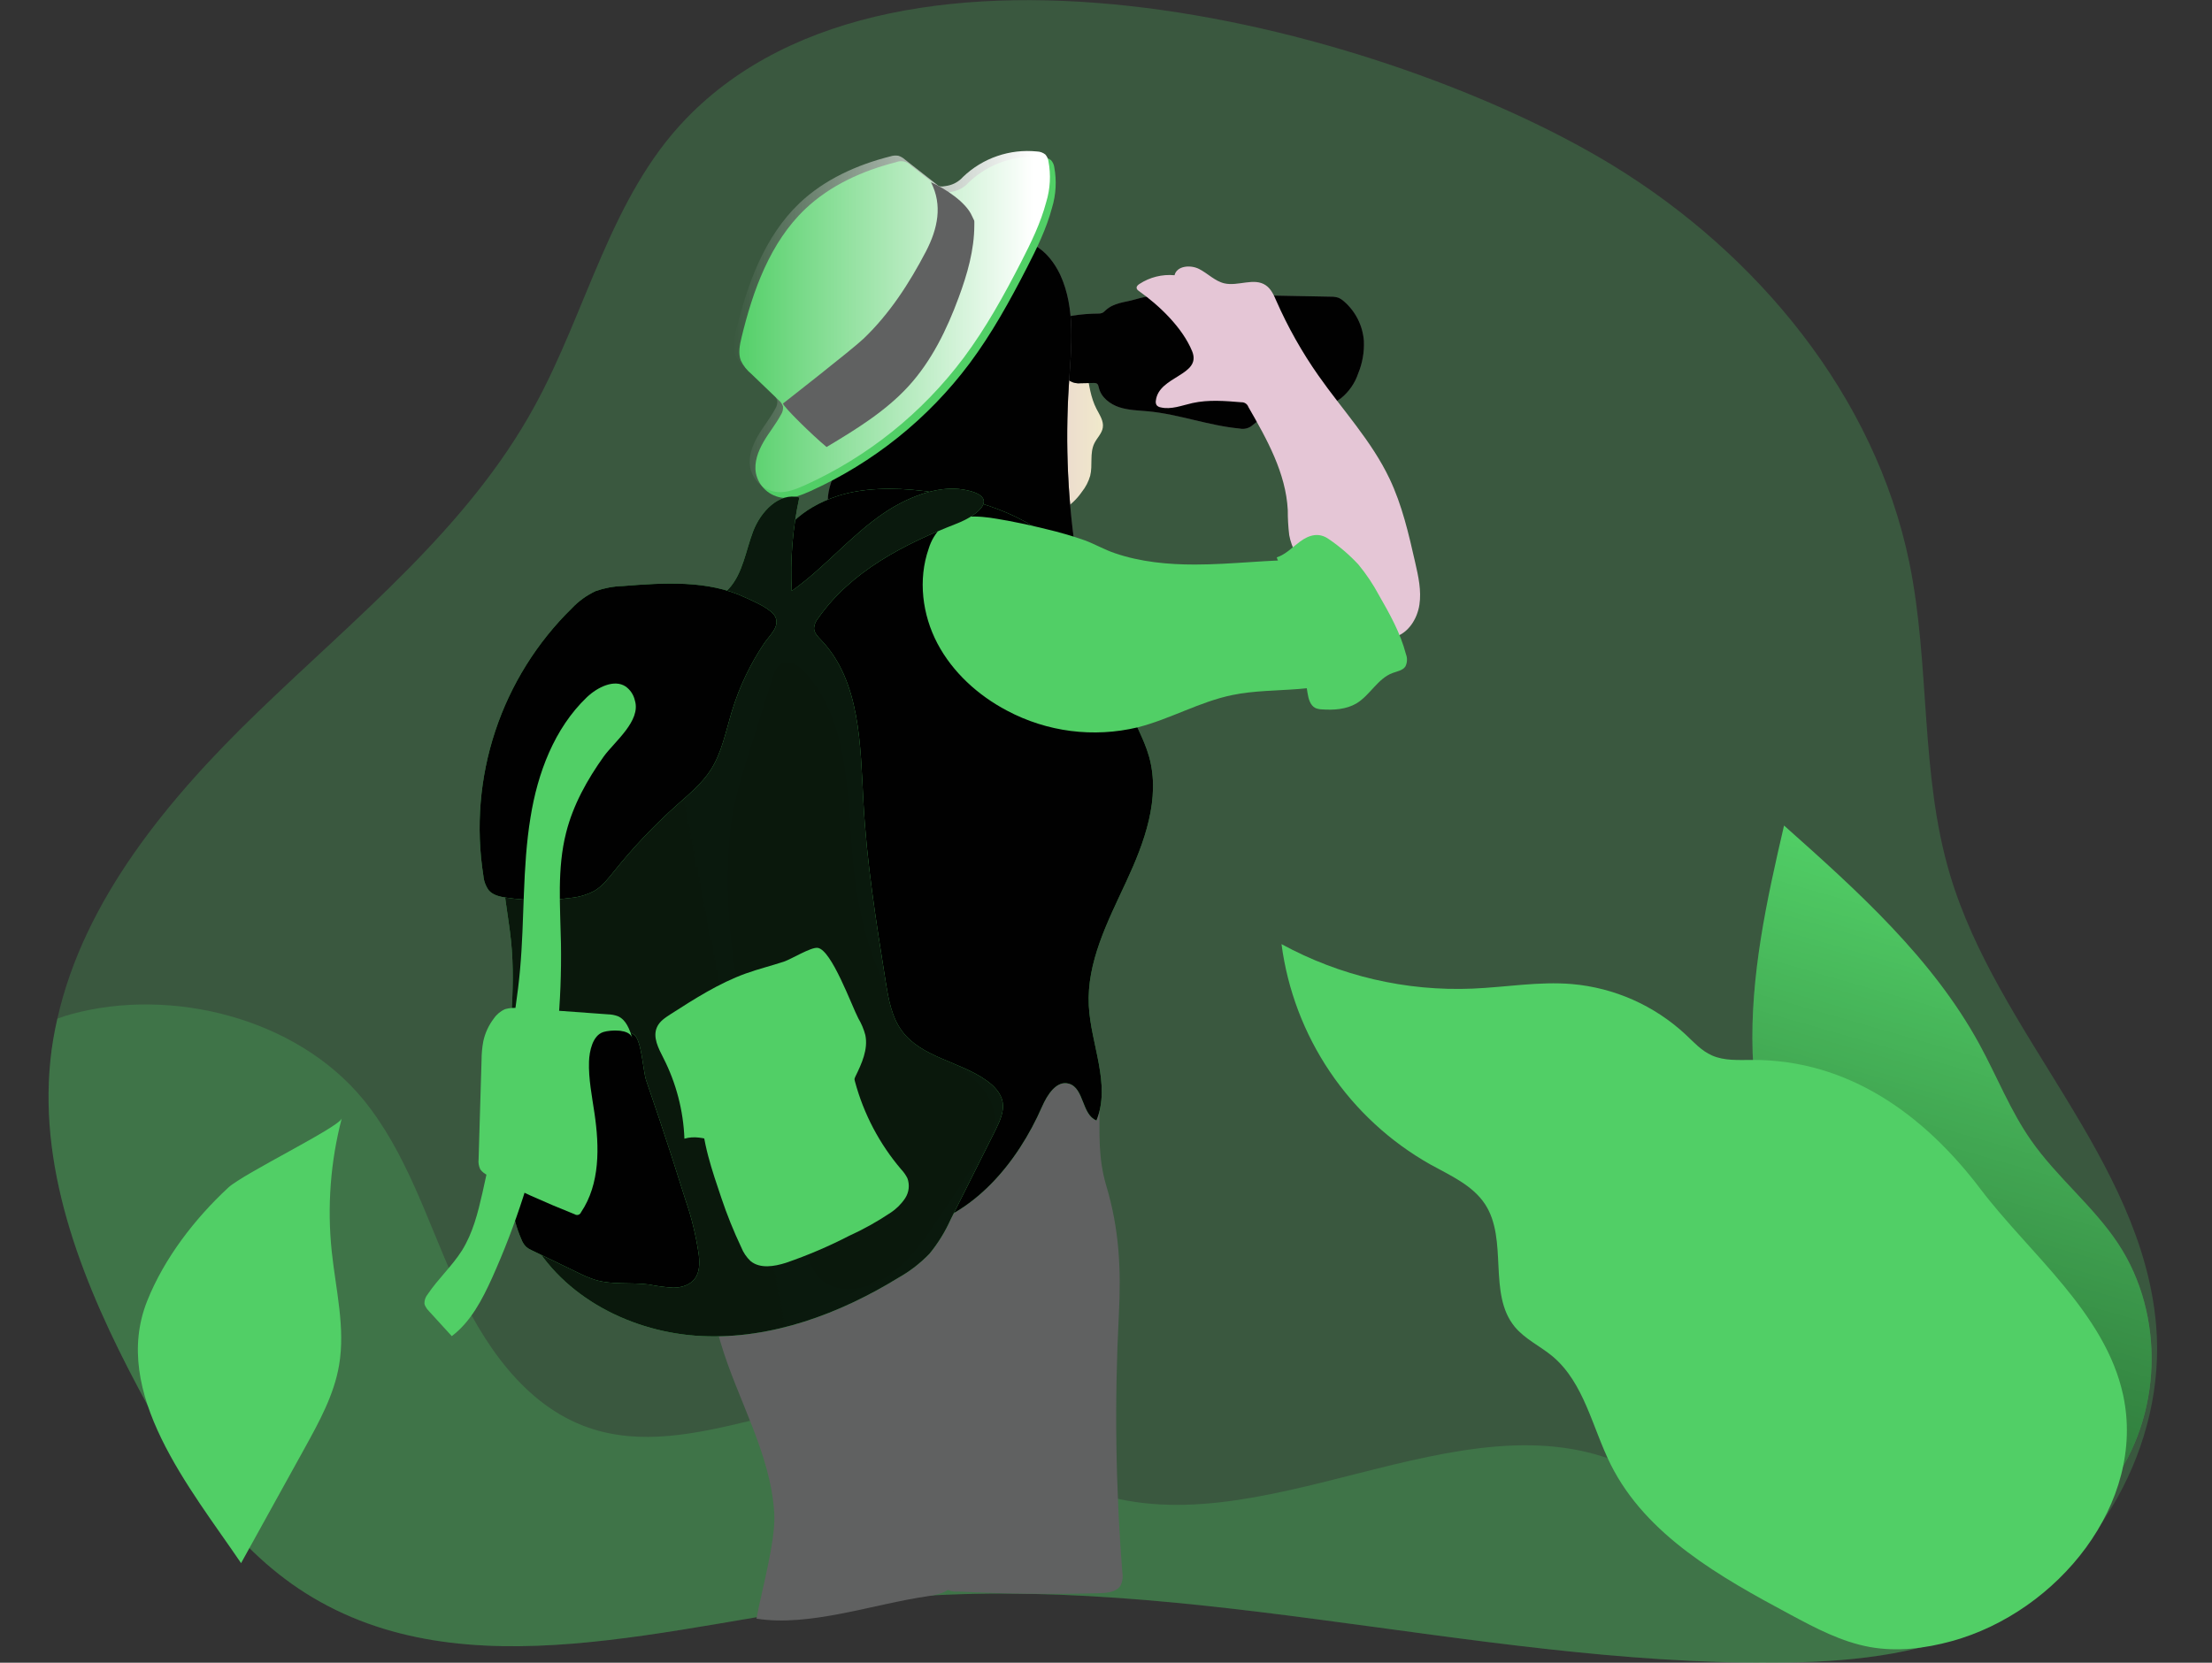 <svg width="266" height="200" viewBox="0 0 266 200" fill="none" xmlns="http://www.w3.org/2000/svg">
<rect x="0" y="0" width="266" height="200" fill="#333333" stroke="none"/>
<path opacity="0.24" d="M239.299 195.12C238.902 195.318 238.506 195.517 238.109 195.698C230.464 199.185 221.878 199.945 213.469 199.991C176.673 200.257 140.093 188.277 103.529 192.638C80.889 195.335 56 203.795 36.727 191.616C27.694 185.896 21.698 176.495 16.677 167.043C10.196 154.851 4.665 141.351 6.053 127.602C6.226 125.897 6.508 124.205 6.897 122.536C10.104 108.23 20.276 96 30.976 85.674C42.916 74.124 56.291 63.465 64.253 48.91C70.582 37.406 73.387 23.708 82.505 14.273C108.149 -12.323 167.041 3.453 193.964 19.908C211.385 30.567 225.489 47.652 229.603 67.661C232.135 80.039 230.869 93.075 234.489 105.19C240.189 124.372 257.543 139.426 259.277 159.351C260.53 173.785 252.205 188.577 239.299 195.12Z" fill="#51CF66"/>
<path opacity="0.24" d="M239.299 195.12C238.902 195.318 238.506 195.516 238.109 195.698C230.464 199.185 221.878 199.945 213.469 199.991C176.673 200.257 140.093 188.277 103.529 192.637C80.889 195.335 56 203.795 36.727 191.616C27.694 185.896 21.698 176.495 16.677 167.043C10.196 154.851 4.665 141.351 6.053 127.602C6.226 125.897 6.508 124.205 6.897 122.536C7.423 122.327 7.961 122.149 8.509 122.004C20.614 118.669 35.642 122.468 43.667 132.233C48.853 138.565 51.3 146.623 54.667 154.095C58.034 161.567 63.042 169.048 70.767 171.724C83.425 176.102 97.26 165.941 110.272 168.98C117.672 170.732 123.469 176.469 130.587 179.146C151.312 186.959 175.572 167.114 195.719 176.351C198.031 177.411 200.195 178.846 202.626 179.555C205.68 180.467 208.916 180.201 212.102 180.138C217.183 180.022 222.263 180.414 227.266 181.307C229.873 181.788 232.582 182.464 234.464 184.317C235.818 185.638 236.594 187.441 237.274 189.205C238.033 191.135 238.712 193.119 239.299 195.12Z" fill="#51CF66"/>
<path d="M210.761 126.648C210.449 117.42 212.449 108.289 214.537 99.297C223.368 107.161 232.376 115.25 238.034 125.613C240.143 129.476 241.755 133.634 244.278 137.222C247.379 141.647 251.733 145.083 254.712 149.587C260.404 158.19 260.024 170.374 253.805 178.605C253.242 179.467 252.46 180.163 251.539 180.623C250.358 181.117 249.008 180.881 247.767 180.573C236.861 177.862 227.595 169.685 223.14 159.419C218.322 148.321 211.191 139.418 210.761 126.648Z" fill="#51CF66"/>
<path d="M210.761 126.648C210.449 117.42 212.449 108.289 214.537 99.297C223.368 107.161 232.376 115.25 238.034 125.613C240.143 129.476 241.755 133.634 244.278 137.222C247.379 141.647 251.733 145.083 254.712 149.587C260.404 158.19 260.024 170.374 253.805 178.605C253.242 179.467 252.46 180.163 251.539 180.623C250.358 181.117 249.008 180.881 247.767 180.573C236.861 177.862 227.595 169.685 223.14 159.419C218.322 148.321 211.191 139.418 210.761 126.648Z" fill="url(#paint0_linear_966_1025)"/>
<path d="M86.658 161.496C88.708 168.415 92.7 174.869 93.109 182.071C93.295 185.36 91.548 191.46 90.97 194.698C97.362 195.715 105.07 192.933 111.475 192.013C112.441 191.874 113.454 191.692 114.213 191.08C114.973 190.468 115.353 189.56 115.707 188.669C120.833 175.719 123.01 161.788 122.078 147.89C121.93 145.75 121.702 143.58 120.918 141.583C120.768 141.087 120.474 140.646 120.074 140.317C119.557 140.039 118.97 139.922 118.386 139.979L102.425 140.068C97.573 140.093 89.915 139.966 86.291 143.922C82.97 147.506 85.405 157.27 86.658 161.496Z" fill="#606161"/>
<path d="M86.658 161.496C88.708 168.415 92.7 174.869 93.109 182.071C93.295 185.36 91.548 191.46 90.97 194.698C97.362 195.715 105.07 192.933 111.475 192.013C112.441 191.874 113.454 191.692 114.213 191.08C114.973 190.468 115.353 189.56 115.707 188.669C120.833 175.719 123.01 161.788 122.078 147.89C121.93 145.75 121.702 143.58 120.918 141.583C120.768 141.087 120.474 140.646 120.074 140.317C119.557 140.039 118.97 139.922 118.386 139.979L102.425 140.068C97.573 140.093 89.915 139.966 86.291 143.922C82.97 147.506 85.405 157.27 86.658 161.496Z" fill="url(#paint1_linear_966_1025)"/>
<path d="M134.542 158.233C134.011 168.519 134.152 178.828 134.964 189.096C135.056 189.614 134.997 190.147 134.795 190.633C134.348 191.477 133.225 191.604 132.263 191.633C126.582 191.791 120.898 191.725 115.214 191.435C114.642 191.497 114.068 191.346 113.601 191.012C113.134 190.677 112.807 190.181 112.682 189.619C111.226 186.339 109.986 182.916 107.876 180.011C105.286 176.436 101.548 173.873 98.674 170.517C94.514 165.642 92.396 159.318 91.371 152.994C91.101 151.335 90.949 149.452 92.012 148.148C92.953 146.987 94.544 146.653 95.995 146.273C101.058 144.94 105.607 142.196 110.079 139.481C113.665 137.303 117.289 135.116 120.488 132.381C123.095 130.152 125.703 126.095 129.69 127.602C132.158 128.535 132.242 130.629 132.221 132.98C132.221 136.357 132.052 139.279 133.014 142.559C134.618 147.89 134.824 152.699 134.542 158.233Z" fill="#606161"/>
<path d="M134.542 158.233C134.011 168.519 134.152 178.828 134.964 189.096C135.056 189.614 134.997 190.147 134.795 190.633C134.348 191.477 133.225 191.604 132.263 191.633C126.582 191.791 120.898 191.725 115.214 191.435C114.642 191.497 114.068 191.346 113.601 191.012C113.134 190.677 112.807 190.181 112.682 189.619C111.226 186.339 109.986 182.916 107.876 180.011C105.286 176.436 101.548 173.873 98.674 170.517C94.514 165.642 92.396 159.318 91.371 152.994C91.101 151.335 90.949 149.452 92.012 148.148C92.953 146.987 94.544 146.653 95.995 146.273C101.058 144.94 105.607 142.196 110.079 139.481C113.665 137.303 117.289 135.116 120.488 132.381C123.095 130.152 125.703 126.095 129.69 127.602C132.158 128.535 132.242 130.629 132.221 132.98C132.221 136.357 132.052 139.279 133.014 142.559C134.618 147.89 134.824 152.699 134.542 158.233Z" fill="url(#paint2_linear_966_1025)"/>
<path d="M125.677 38.174C126.683 38.172 127.664 38.487 128.482 39.074C128.918 39.437 129.278 39.883 129.541 40.386C131.01 43.059 130.465 46.47 131.858 49.184C132.229 49.902 132.744 50.636 132.617 51.434C132.507 52.147 131.917 52.675 131.6 53.321C131.018 54.511 131.419 55.947 131.098 57.23C130.896 57.934 130.556 58.592 130.098 59.163C129.477 60.068 128.663 60.824 127.714 61.376C127.239 61.648 126.712 61.821 126.168 61.884C125.623 61.947 125.071 61.899 124.546 61.743C123.398 61.354 122.571 60.371 121.829 59.413C121.071 58.51 120.445 57.505 119.968 56.428C119.234 54.587 119.318 52.536 119.419 50.556C119.622 46.474 119.858 37.9 125.677 38.174Z" fill="url(#paint3_linear_966_1025)"/>
<path d="M132.904 37.368C132.805 37.473 132.691 37.563 132.566 37.634C132.395 37.702 132.21 37.73 132.026 37.719C131.017 37.724 130.01 37.806 129.014 37.964C128.844 37.975 128.68 38.033 128.541 38.133C128.406 38.287 128.326 38.481 128.313 38.685C128.016 40.52 127.931 42.383 128.06 44.237C128.103 44.828 128.204 45.503 128.689 45.841C129.081 46.057 129.531 46.146 129.976 46.094L131.524 46.065C131.654 46.051 131.784 46.076 131.9 46.136C132.06 46.238 132.094 46.453 132.14 46.639C132.406 47.787 133.465 48.61 134.583 48.982C135.701 49.353 136.904 49.366 138.077 49.475C141.781 49.83 145.33 51.194 149.047 51.544C149.338 51.609 149.641 51.601 149.929 51.52C150.217 51.44 150.48 51.29 150.696 51.084L152.962 49.298C153.164 49.114 153.401 48.97 153.658 48.876C153.873 48.824 154.096 48.806 154.316 48.825C156.696 48.922 159.325 49.324 161.244 47.918C162.214 47.133 162.939 46.087 163.333 44.904C163.842 43.666 164.074 42.332 164.012 40.995C163.871 39.164 163.015 37.462 161.628 36.258C161.423 36.067 161.186 35.914 160.928 35.806C160.623 35.713 160.305 35.672 159.987 35.684L152.131 35.532C148.308 35.46 144.486 35.389 140.663 35.448C139.272 35.432 137.887 35.618 136.549 36.001C135.237 36.398 133.967 36.364 132.904 37.368Z" fill="#606161"/>
<path d="M132.904 37.368C132.805 37.473 132.691 37.563 132.566 37.634C132.395 37.702 132.21 37.73 132.026 37.719C131.017 37.724 130.01 37.806 129.014 37.964C128.844 37.975 128.68 38.033 128.541 38.133C128.406 38.287 128.326 38.481 128.313 38.685C128.016 40.52 127.931 42.383 128.06 44.237C128.103 44.828 128.204 45.503 128.689 45.841C129.081 46.057 129.531 46.146 129.976 46.094L131.524 46.065C131.654 46.051 131.784 46.076 131.9 46.136C132.06 46.238 132.094 46.453 132.14 46.639C132.406 47.787 133.465 48.61 134.583 48.982C135.701 49.353 136.904 49.366 138.077 49.475C141.781 49.83 145.33 51.194 149.047 51.544C149.338 51.609 149.641 51.601 149.929 51.52C150.217 51.44 150.48 51.29 150.696 51.084L152.962 49.298C153.164 49.114 153.401 48.97 153.658 48.876C153.873 48.824 154.096 48.806 154.316 48.825C156.696 48.922 159.325 49.324 161.244 47.918C162.214 47.133 162.939 46.087 163.333 44.904C163.842 43.666 164.074 42.332 164.012 40.995C163.871 39.164 163.015 37.462 161.628 36.258C161.423 36.067 161.186 35.914 160.928 35.806C160.623 35.713 160.305 35.672 159.987 35.684L152.131 35.532C148.308 35.46 144.486 35.389 140.663 35.448C139.272 35.432 137.887 35.618 136.549 36.001C135.237 36.398 133.967 36.364 132.904 37.368Z" fill="url(#paint4_linear_966_1025)"/>
<path d="M127.491 33.038C129.382 37.137 128.816 41.903 128.529 46.39C128.077 53.458 128.412 60.554 129.529 67.548C127.23 65.572 124.327 64.407 121.365 63.749C118.403 63.09 115.365 62.947 112.336 62.795C111.691 62.727 111.039 62.76 110.404 62.892C108.741 63.314 107.725 65.002 107.168 66.636C106.611 68.27 106.324 70.013 105.315 71.427L106.159 63.757C106.289 63.125 106.23 62.469 105.99 61.87C105.718 61.418 105.311 61.062 104.826 60.853C104.005 60.459 103.096 60.285 102.187 60.349C101.279 60.412 100.403 60.711 99.645 61.216C99.058 58.425 101.168 55.85 101.847 53.081C102.332 51.11 102.079 49.037 101.944 47.011C101.717 43.901 101.809 40.776 102.218 37.685C102.472 35.832 102.864 33.966 103.788 32.345C105.294 29.703 108.054 27.997 110.91 26.954C114.015 25.823 117.817 25.468 120.344 27.596C120.964 28.12 121.559 28.909 122.386 29.095C123.108 29.255 123.652 29.095 124.369 29.487C125.778 30.239 126.812 31.615 127.491 33.038Z" fill="#606161"/>
<path d="M127.491 33.038C129.382 37.137 128.816 41.903 128.529 46.39C128.077 53.458 128.412 60.554 129.529 67.548C127.23 65.572 124.327 64.407 121.365 63.749C118.403 63.09 115.365 62.947 112.336 62.795C111.691 62.727 111.039 62.76 110.404 62.892C108.741 63.314 107.725 65.002 107.168 66.636C106.611 68.27 106.324 70.013 105.315 71.427L106.159 63.757C106.289 63.125 106.23 62.469 105.99 61.87C105.718 61.418 105.311 61.062 104.826 60.853C104.005 60.459 103.096 60.285 102.187 60.349C101.279 60.412 100.403 60.711 99.645 61.216C99.058 58.425 101.168 55.85 101.847 53.081C102.332 51.11 102.079 49.037 101.944 47.011C101.717 43.901 101.809 40.776 102.218 37.685C102.472 35.832 102.864 33.966 103.788 32.345C105.294 29.703 108.054 27.997 110.91 26.954C114.015 25.823 117.817 25.468 120.344 27.596C120.964 28.12 121.559 28.909 122.386 29.095C123.108 29.255 123.652 29.095 124.369 29.487C125.778 30.239 126.812 31.615 127.491 33.038Z" fill="url(#paint5_linear_966_1025)"/>
<path d="M113.512 23.02L109.512 19.883C109.291 19.651 109.006 19.49 108.693 19.423C108.379 19.356 108.053 19.386 107.757 19.508C103.74 20.525 99.837 22.285 96.833 25.139C92.614 29.154 90.542 34.929 89.171 40.598C88.952 41.514 88.749 42.502 89.091 43.376C89.393 43.997 89.824 44.545 90.357 44.984L93.627 48.125C93.874 48.322 94.059 48.588 94.158 48.889C94.194 49.237 94.108 49.586 93.913 49.877C93.297 51.029 92.45 52.042 91.804 53.17C91.158 54.297 90.665 55.618 90.897 56.906C91.055 57.688 91.458 58.399 92.049 58.935C92.639 59.471 93.386 59.804 94.179 59.886C95.31 59.979 96.411 59.54 97.449 59.075C105.028 55.653 111.617 50.365 116.6 43.705C119.275 40.117 121.448 36.174 123.494 32.189C124.68 29.876 125.836 27.52 126.503 25.012C126.991 23.412 127.084 21.717 126.773 20.073C126.725 19.777 126.595 19.501 126.397 19.276C126.113 19.05 125.764 18.924 125.401 18.917C123.782 18.741 122.143 18.922 120.601 19.447C119.059 19.972 117.65 20.828 116.474 21.956C116.008 22.489 115.384 22.859 114.693 23.012C114.351 23.083 113.786 23.223 113.512 23.02Z" fill="#51CF66"/>
<path d="M112.816 22.323L108.817 19.187C108.586 18.977 108.313 18.822 108.015 18.731C107.694 18.682 107.366 18.709 107.057 18.811C103.045 19.824 99.138 21.584 96.138 24.438C91.919 28.457 89.847 34.232 88.476 39.901C88.257 40.818 88.054 41.801 88.396 42.679C88.696 43.3 89.128 43.847 89.661 44.283L92.931 47.424C93.181 47.62 93.366 47.886 93.463 48.188C93.503 48.535 93.418 48.886 93.222 49.176C92.606 50.328 91.758 51.346 91.113 52.473C90.467 53.6 89.974 54.917 90.206 56.205C90.363 56.987 90.766 57.698 91.356 58.235C91.945 58.772 92.691 59.106 93.484 59.189C94.619 59.282 95.72 58.843 96.758 58.379C104.337 54.957 110.924 49.669 115.905 43.008C118.584 39.416 120.757 35.477 122.803 31.492C123.989 29.179 125.145 26.823 125.807 24.316C126.296 22.717 126.389 21.023 126.077 19.381C126.031 19.085 125.903 18.809 125.706 18.583C125.421 18.357 125.07 18.23 124.706 18.22C123.09 18.054 121.457 18.241 119.921 18.769C118.384 19.296 116.981 20.152 115.808 21.276C115.332 21.815 114.694 22.184 113.989 22.328C113.652 22.378 113.086 22.538 112.816 22.323Z" fill="url(#paint6_linear_966_1025)"/>
<path d="M90.459 78.975C90.24 93.037 89.936 107.153 87.742 121.042C86.822 126.88 85.569 132.841 86.687 138.641C86.831 140.127 87.399 141.541 88.324 142.713C89.248 143.885 90.49 144.767 91.902 145.252C94.22 146.24 96.641 146.965 99.121 147.413C102.623 148.122 106.256 148.578 109.753 147.835C117.015 146.307 122.339 139.908 125.314 133.107C125.938 131.68 127.06 129.911 128.554 130.354C130.381 130.895 130.077 134.082 131.853 134.774C133.621 130.447 131.17 125.639 130.934 120.97C130.668 115.744 133.208 110.839 135.414 106.094C137.621 101.349 139.6 96.021 138.174 90.985C137.554 88.786 136.317 86.814 135.579 84.653C134.52 81.571 134.503 78.224 133.613 75.087C131.891 69 126.9 64.162 121.082 61.68C115.538 59.312 106.678 57.72 100.733 59.658C91.83 62.575 90.59 70.688 90.459 78.975Z" fill="#51CF66"/>
<path d="M90.459 78.975C90.24 93.037 89.936 107.153 87.742 121.042C86.822 126.88 85.569 132.841 86.687 138.641C86.831 140.127 87.399 141.541 88.324 142.713C89.248 143.885 90.49 144.767 91.902 145.252C94.22 146.24 96.641 146.965 99.121 147.413C102.623 148.122 106.256 148.578 109.753 147.835C117.015 146.307 122.339 139.908 125.314 133.107C125.938 131.68 127.06 129.911 128.554 130.354C130.381 130.895 130.077 134.082 131.853 134.774C133.621 130.447 131.17 125.639 130.934 120.97C130.668 115.744 133.208 110.839 135.414 106.094C137.621 101.349 139.6 96.021 138.174 90.985C137.554 88.786 136.317 86.814 135.579 84.653C134.52 81.571 134.503 78.224 133.613 75.087C131.891 69 126.9 64.162 121.082 61.68C115.538 59.312 106.678 57.72 100.733 59.658C91.83 62.575 90.59 70.688 90.459 78.975Z" fill="url(#paint7_linear_966_1025)"/>
<path d="M119.896 62.406C117.614 62.018 114.993 61.823 113.268 63.368C112.521 64.098 111.972 65.006 111.673 66.007C110.378 69.718 110.905 73.943 112.732 77.405C114.559 80.866 117.609 83.64 121.086 85.472C125.907 88.043 131.502 88.759 136.815 87.486C140.705 86.502 144.266 84.404 148.207 83.598C153.371 82.534 159.202 83.674 163.607 80.769C164.085 80.481 164.5 80.099 164.826 79.646C165.154 79.117 165.35 78.516 165.396 77.894C165.75 74.657 163.847 71.562 161.599 69.236C161.018 68.565 160.298 68.028 159.489 67.662C158.754 67.418 157.98 67.309 157.206 67.341C152.692 67.299 148.194 67.902 143.68 67.906C140.444 67.906 137.161 67.598 134.089 66.547C132.824 66.125 131.706 65.466 130.482 65.006C128.944 64.466 127.378 64.01 125.79 63.639C123.83 63.149 121.865 62.738 119.896 62.406Z" fill="#51CF66"/>
<path d="M119.896 62.406C117.614 62.018 114.993 61.823 113.268 63.368C112.521 64.098 111.972 65.006 111.673 66.007C110.378 69.718 110.905 73.943 112.732 77.405C114.559 80.866 117.609 83.64 121.086 85.472C125.907 88.043 131.502 88.759 136.815 87.486C140.705 86.502 144.266 84.404 148.207 83.598C153.371 82.534 159.202 83.674 163.607 80.769C164.085 80.481 164.5 80.099 164.826 79.646C165.154 79.117 165.35 78.516 165.396 77.894C165.75 74.657 163.847 71.562 161.599 69.236C161.018 68.565 160.298 68.028 159.489 67.662C158.754 67.418 157.98 67.309 157.206 67.341C152.692 67.299 148.194 67.902 143.68 67.906C140.444 67.906 137.161 67.598 134.089 66.547C132.824 66.125 131.706 65.466 130.482 65.006C128.944 64.466 127.378 64.01 125.79 63.639C123.83 63.149 121.865 62.738 119.896 62.406Z" fill="url(#paint8_linear_966_1025)"/>
<path d="M138.996 48.18C138.959 48.367 138.989 48.561 139.081 48.728C139.205 48.875 139.379 48.971 139.57 48.999C140.836 49.303 142.131 48.762 143.405 48.479C145.325 48.057 147.321 48.222 149.278 48.386C149.462 48.377 149.644 48.427 149.796 48.53C149.948 48.633 150.063 48.782 150.122 48.956C152.35 52.832 154.633 56.897 154.86 61.363C154.855 62.368 154.912 63.372 155.033 64.369C155.599 67.48 158.278 69.667 160.333 72.065C161.333 73.234 162.227 74.513 163.43 75.48C164.632 76.447 166.24 77.059 167.712 76.624C169.362 76.143 170.425 74.45 170.687 72.753C170.948 71.056 170.564 69.329 170.18 67.653C169.4 64.221 168.607 60.755 167.096 57.577C164.94 53.039 161.442 49.307 158.561 45.199C156.572 42.368 154.869 39.346 153.477 36.178C153.173 35.482 152.852 34.743 152.211 34.312C150.818 33.354 148.89 34.46 147.241 34.084C146.097 33.822 145.241 32.885 144.194 32.353C143.148 31.822 141.515 31.969 141.241 33.105C139.756 32.969 138.269 33.339 137.022 34.156C136.853 34.266 136.672 34.422 136.68 34.62C136.688 34.819 136.857 34.937 137.009 35.042C139.452 36.79 142.194 39.412 143.359 42.248C144.549 45.174 139.351 45.204 138.996 48.18Z" fill="url(#paint9_linear_966_1025)"/>
<path d="M99.398 53.769C102.917 51.658 106.487 49.48 109.259 46.445C112.031 43.409 113.87 39.627 115.292 35.764C116.322 32.978 117.157 30.074 117.165 27.106C117.165 26.291 117.216 26.739 116.891 25.992C116.17 24.303 113.613 22.657 111.951 21.918C113.364 24.666 112.773 27.503 111.347 30.247C109.347 34.072 106.98 37.736 103.862 40.72C102.597 41.945 94.158 48.534 94.158 48.534C94.158 48.889 97.686 52.35 99.398 53.769Z" fill="#606161"/>
<path d="M99.398 53.769C102.917 51.658 106.487 49.48 109.259 46.445C112.031 43.409 113.87 39.627 115.292 35.764C116.322 32.978 117.157 30.074 117.165 27.106C117.165 26.291 117.216 26.739 116.891 25.992C116.17 24.303 113.613 22.657 111.951 21.918C113.364 24.666 112.773 27.503 111.347 30.247C109.347 34.072 106.98 37.736 103.862 40.72C102.597 41.945 94.158 48.534 94.158 48.534C94.158 48.889 97.686 52.35 99.398 53.769Z" fill="url(#paint10_linear_966_1025)"/>
<path d="M105.247 26.265C102.395 33.053 98.1 39.639 91.573 43.041C90.94 43.371 90.198 43.67 89.539 43.396C89.229 43.236 88.973 42.987 88.803 42.681C88.633 42.376 88.558 42.026 88.586 41.678C88.654 40.981 88.861 40.305 89.193 39.69L91.725 34.147C93.172 30.994 94.645 27.815 96.902 25.164C98.682 23.082 101.041 21.364 103.729 20.676C104.994 20.36 105.977 20.022 106.29 21.466C106.636 23.006 105.83 24.881 105.247 26.265Z" fill="url(#paint11_linear_966_1025)"/>
<path d="M98.378 74.378C98.097 74.706 97.927 75.116 97.893 75.547C97.893 76.13 98.362 76.59 98.766 77.012C103.488 81.981 103.45 89.622 103.83 96.469C104.214 103.713 105.361 110.893 106.505 118.057C106.838 120.138 107.205 122.308 108.458 124.005C110.817 127.209 115.411 127.661 118.647 129.979C119.546 130.62 120.386 131.49 120.576 132.583C120.765 133.677 120.242 134.85 119.732 135.885L114.327 146.666C113.669 148.143 112.818 149.525 111.795 150.778C110.707 151.918 109.456 152.891 108.083 153.665C100.965 158.043 92.763 161.095 84.417 160.711C76.072 160.327 67.633 156.067 63.684 148.688C60.853 143.411 60.52 137.159 60.836 131.178C61.152 125.196 62.059 119.206 61.46 113.245C61.131 109.973 60.346 106.723 60.49 103.434C60.68 98.917 62.6 94.675 64.473 90.559C65.65 87.988 66.844 85.387 68.629 83.197C70.616 80.761 73.312 78.853 74.734 76.05C75.202 75.125 75.578 74.049 76.502 73.567C77.106 73.312 77.764 73.21 78.417 73.272C81.704 73.318 85.421 73.23 87.649 70.811C89.337 68.957 89.67 66.26 90.569 63.904C91.467 61.549 93.687 59.185 96.121 59.839C95.319 63.528 95.012 67.307 95.21 71.077C99.159 68.29 102.273 64.441 106.272 61.726C108.876 59.957 112.639 58.324 115.871 58.889C120.377 59.679 117.736 61.925 115.091 62.963C108.753 65.437 102.353 68.679 98.378 74.378Z" fill="#51CF66"/>
<path d="M98.378 74.378C98.097 74.706 97.927 75.116 97.893 75.547C97.893 76.13 98.362 76.59 98.766 77.012C103.488 81.981 103.45 89.622 103.83 96.469C104.214 103.713 105.361 110.893 106.505 118.057C106.838 120.138 107.205 122.308 108.458 124.005C110.817 127.209 115.411 127.661 118.647 129.979C119.546 130.62 120.386 131.49 120.576 132.583C120.765 133.677 120.242 134.85 119.732 135.885L114.327 146.666C113.669 148.143 112.818 149.525 111.795 150.778C110.707 151.918 109.456 152.891 108.083 153.665C100.965 158.043 92.763 161.095 84.417 160.711C76.072 160.327 67.633 156.067 63.684 148.688C60.853 143.411 60.52 137.159 60.836 131.178C61.152 125.196 62.059 119.206 61.46 113.245C61.131 109.973 60.346 106.723 60.49 103.434C60.68 98.917 62.6 94.675 64.473 90.559C65.65 87.988 66.844 85.387 68.629 83.197C70.616 80.761 73.312 78.853 74.734 76.05C75.202 75.125 75.578 74.049 76.502 73.567C77.106 73.312 77.764 73.21 78.417 73.272C81.704 73.318 85.421 73.23 87.649 70.811C89.337 68.957 89.67 66.26 90.569 63.904C91.467 61.549 93.687 59.185 96.121 59.839C95.319 63.528 95.012 67.307 95.21 71.077C99.159 68.29 102.273 64.441 106.272 61.726C108.876 59.957 112.639 58.324 115.871 58.889C120.377 59.679 117.736 61.925 115.091 62.963C108.753 65.437 102.353 68.679 98.378 74.378Z" fill="url(#paint12_linear_966_1025)"/>
<path d="M87.915 98.984C88.366 95.928 89.294 92.973 90.223 90.026L92.876 81.583C93.096 80.887 93.37 80.123 94.024 79.798C94.982 79.317 96.091 80.076 96.813 80.87C102.024 86.569 101.876 95.143 102.513 102.822C103.235 111.657 105.804 121.058 112.8 126.5C115.681 128.746 119.601 130.894 119.584 134.55C119.584 136.327 118.563 137.927 117.584 139.409L112.909 146.501C110.42 150.279 107.386 154.416 102.901 155.003C101.552 155.233 100.167 154.93 99.037 154.159C97.686 153.133 97.167 151.373 96.724 149.735C92.37 133.626 85.792 115.946 87.915 98.984Z" fill="url(#paint13_linear_966_1025)"/>
<path d="M89.135 150.026C89.382 150.654 89.764 151.22 90.253 151.685C91.396 152.631 93.096 152.343 94.51 151.896C97.117 151.001 99.655 149.918 102.104 148.654C103.84 147.865 105.508 146.935 107.091 145.872C107.793 145.413 108.393 144.816 108.855 144.116C109.082 143.764 109.224 143.364 109.269 142.948C109.314 142.532 109.262 142.111 109.117 141.718C108.916 141.323 108.659 140.959 108.353 140.637C105.756 137.584 103.867 133.993 102.822 130.122C102.315 128.243 102.011 126.301 101.227 124.524C101.143 124.292 100.997 124.087 100.805 123.933C100.633 123.847 100.446 123.797 100.254 123.786C100.063 123.776 99.871 123.804 99.691 123.87C96.531 124.558 93.295 125.284 90.59 127.053C89.042 128.141 87.599 129.37 86.278 130.725C85.367 131.603 84.439 132.469 84.409 133.807C84.337 137.138 85.7 140.984 86.746 144.095C87.424 146.117 88.222 148.098 89.135 150.026Z" fill="#51CF66"/>
<path d="M89.754 149.482C90.001 150.111 90.382 150.679 90.872 151.145C92.015 152.091 93.715 151.803 95.129 151.352C97.735 150.456 100.274 149.373 102.723 148.11C104.459 147.321 106.127 146.391 107.71 145.328C108.412 144.871 109.012 144.274 109.474 143.576C109.701 143.224 109.843 142.824 109.888 142.408C109.934 141.992 109.881 141.571 109.736 141.178C109.536 140.781 109.279 140.415 108.972 140.093C106.374 137.04 104.485 133.449 103.441 129.578C102.934 127.703 102.626 125.757 101.846 123.98C101.762 123.748 101.616 123.543 101.424 123.389C101.252 123.305 101.065 123.256 100.873 123.245C100.682 123.235 100.491 123.262 100.31 123.326C97.15 124.018 93.914 124.74 91.209 126.513C89.66 127.6 88.217 128.829 86.897 130.185C85.986 131.059 85.058 131.929 85.028 133.263C84.956 136.594 86.319 140.439 87.365 143.551C88.042 145.574 88.84 147.554 89.754 149.482Z" fill="url(#paint14_linear_966_1025)"/>
<path d="M88.025 85.519C87.282 87.942 86.822 90.508 85.447 92.636C84.388 94.27 82.856 95.528 81.405 96.824C78.67 99.265 76.143 101.931 73.852 104.794C73.165 105.638 72.473 106.554 71.528 107.128C70.614 107.621 69.609 107.922 68.574 108.011C66.034 108.362 63.458 108.352 60.92 107.981C60.157 107.871 59.338 107.694 58.811 107.137C58.419 106.613 58.182 105.99 58.127 105.338C57.208 99.509 57.697 93.544 59.552 87.942C61.408 82.34 64.576 77.263 68.793 73.137C69.607 72.281 70.575 71.587 71.646 71.09C72.69 70.725 73.784 70.522 74.89 70.49C79.882 70.098 85.139 69.747 89.657 71.888C90.577 72.31 92.796 73.238 93.244 74.214C93.788 75.396 92.552 76.413 91.919 77.346C90.222 79.861 88.909 82.616 88.025 85.519Z" fill="#51CF66"/>
<path d="M88.025 85.519C87.282 87.942 86.822 90.508 85.447 92.636C84.388 94.27 82.856 95.528 81.405 96.824C78.67 99.265 76.143 101.931 73.852 104.794C73.165 105.638 72.473 106.554 71.528 107.128C70.614 107.621 69.609 107.922 68.574 108.011C66.034 108.362 63.458 108.352 60.92 107.981C60.157 107.871 59.338 107.694 58.811 107.137C58.419 106.613 58.182 105.99 58.127 105.338C57.208 99.509 57.697 93.544 59.552 87.942C61.408 82.34 64.576 77.263 68.793 73.137C69.607 72.281 70.575 71.587 71.646 71.09C72.69 70.725 73.784 70.522 74.89 70.49C79.882 70.098 85.139 69.747 89.657 71.888C90.577 72.31 92.796 73.238 93.244 74.214C93.788 75.396 92.552 76.413 91.919 77.346C90.222 79.861 88.909 82.616 88.025 85.519Z" fill="url(#paint15_linear_966_1025)"/>
<path d="M89.683 117.095C86.451 118.264 83.528 120.139 80.637 121.992C79.996 122.414 79.321 122.836 79.005 123.55C78.465 124.744 79.173 126.083 79.772 127.256C81.311 130.27 82.175 133.584 82.304 136.966C84.633 136.252 87.063 138.093 89.477 137.81C90.507 137.619 91.492 137.235 92.379 136.678L99.949 132.558C100.619 132.274 101.224 131.855 101.726 131.327C102.227 130.799 102.615 130.174 102.864 129.489C103.632 127.919 104.417 126.205 104.058 124.495C103.872 123.791 103.588 123.116 103.214 122.49C102.413 120.958 99.999 114.25 98.333 114.013C97.527 113.895 95.114 115.398 94.244 115.677C92.738 116.171 91.207 116.551 89.683 117.095Z" fill="#51CF66"/>
<path d="M89.138 117.327C85.906 118.5 82.986 120.37 80.092 122.228C79.451 122.65 78.775 123.072 78.459 123.781C77.919 124.976 78.632 126.314 79.227 127.488C80.767 130.501 81.631 133.815 81.758 137.197C84.092 136.484 86.518 138.329 88.931 138.041C89.962 137.852 90.947 137.468 91.834 136.91L99.395 132.794C100.064 132.509 100.668 132.09 101.169 131.562C101.669 131.034 102.056 130.409 102.306 129.725C103.074 128.155 103.859 126.441 103.504 124.731C103.316 124.027 103.032 123.353 102.66 122.726C101.859 121.198 99.441 114.486 97.775 114.249C96.969 114.135 94.555 115.634 93.686 115.913C92.193 116.402 90.64 116.782 89.138 117.327Z" fill="url(#paint16_linear_966_1025)"/>
<path d="M82.426 144.311C83.174 146.466 83.712 148.688 84.033 150.947C84.143 151.922 84.147 152.999 83.565 153.788C82.983 154.577 81.936 154.89 80.957 154.89C79.979 154.829 79.007 154.7 78.046 154.506C75.89 154.223 73.65 154.577 71.57 153.944C70.873 153.718 70.195 153.436 69.544 153.1L63.967 150.402C63.717 150.296 63.484 150.154 63.275 149.98C63.027 149.729 62.834 149.428 62.709 149.098C61.475 146.287 61.156 143.159 61.798 140.157C62.41 137.316 63.865 134.699 64.367 131.836C64.654 130.186 64.642 128.425 65.473 126.977C65.679 126.581 65.99 126.25 66.371 126.019C66.844 125.814 67.359 125.723 67.874 125.753C69.485 125.728 68.359 123.643 69.983 123.617C71.089 123.617 75.346 123.74 76.261 124.461C77.177 125.183 77.325 128.848 77.704 129.949C78.748 132.972 79.765 136.004 80.755 139.047C81.317 140.806 81.874 142.56 82.426 144.311Z" fill="#51CF66"/>
<path d="M82.426 144.311C83.174 146.466 83.712 148.688 84.033 150.947C84.143 151.922 84.147 152.999 83.565 153.788C82.983 154.577 81.936 154.89 80.957 154.89C79.979 154.829 79.007 154.7 78.046 154.506C75.89 154.223 73.65 154.577 71.57 153.944C70.873 153.718 70.195 153.436 69.544 153.1L63.967 150.402C63.717 150.296 63.484 150.154 63.275 149.98C63.027 149.729 62.834 149.428 62.709 149.098C61.475 146.287 61.156 143.159 61.798 140.157C62.41 137.316 63.865 134.699 64.367 131.836C64.654 130.186 64.642 128.425 65.473 126.977C65.679 126.581 65.99 126.25 66.371 126.019C66.844 125.814 67.359 125.723 67.874 125.753C69.485 125.728 68.359 123.643 69.983 123.617C71.089 123.617 75.346 123.74 76.261 124.461C77.177 125.183 77.325 128.848 77.704 129.949C78.748 132.972 79.765 136.004 80.755 139.047C81.317 140.806 81.874 142.56 82.426 144.311Z" fill="url(#paint17_linear_966_1025)"/>
<path d="M156.329 65.146C155.417 65.817 154.611 66.695 153.531 67.045C154.021 68.709 156.126 69.418 156.784 71.018C157.231 72.107 156.911 73.335 156.729 74.496C156.274 77.417 156.751 80.406 157.227 83.306C157.345 84.028 157.539 84.86 158.202 85.172C158.445 85.269 158.704 85.322 158.966 85.328C160.383 85.43 161.881 85.328 163.1 84.619C164.75 83.636 165.674 81.605 167.476 80.947C168.028 80.744 168.691 80.647 169.011 80.153C169.122 79.924 169.184 79.674 169.193 79.42C169.203 79.166 169.16 78.912 169.066 78.675C168.408 76.142 167.126 73.863 165.834 71.609C165.134 70.299 164.306 69.062 163.362 67.915C162.299 66.766 161.108 65.742 159.814 64.863C158.653 64.019 157.476 64.301 156.329 65.146Z" fill="#51CF66"/>
<path d="M156.329 65.146C155.417 65.817 154.611 66.695 153.531 67.045C154.021 68.709 156.126 69.418 156.784 71.018C157.231 72.107 156.911 73.335 156.729 74.496C156.274 77.417 156.751 80.406 157.227 83.306C157.345 84.028 157.539 84.86 158.202 85.172C158.445 85.269 158.704 85.322 158.966 85.328C160.383 85.43 161.881 85.328 163.1 84.619C164.75 83.636 165.674 81.605 167.476 80.947C168.028 80.744 168.691 80.647 169.011 80.153C169.122 79.924 169.184 79.674 169.193 79.42C169.203 79.166 169.16 78.912 169.066 78.675C168.408 76.142 167.126 73.863 165.834 71.609C165.134 70.299 164.306 69.062 163.362 67.915C162.299 66.766 161.108 65.742 159.814 64.863C158.653 64.019 157.476 64.301 156.329 65.146Z" fill="url(#paint18_linear_966_1025)"/>
<path d="M70.831 127.669C70.76 129.755 71.181 131.819 71.485 133.883C72.089 137.948 72.169 142.406 69.874 145.813C69.846 145.886 69.802 145.951 69.745 146.005C69.688 146.058 69.62 146.098 69.546 146.121C69.472 146.144 69.393 146.15 69.316 146.138C69.239 146.127 69.166 146.098 69.102 146.054C65.583 144.655 62.121 143.1 58.718 141.389C58.334 141.24 58.001 140.985 57.756 140.654C57.572 140.271 57.502 139.844 57.553 139.422L57.908 127.526C57.909 126.767 57.978 126.01 58.115 125.263C58.329 124.265 58.761 123.326 59.38 122.515C59.719 122.017 60.191 121.624 60.743 121.383C61.257 121.236 61.795 121.196 62.325 121.265C65.92 121.476 69.498 121.742 73.101 122.008C73.51 122.016 73.915 122.092 74.299 122.232C75.291 122.654 75.709 123.811 76.021 124.841C75.679 123.722 73.376 123.887 72.57 124.132C71.249 124.537 70.874 126.475 70.831 127.669Z" fill="#51CF66"/>
<path d="M72.608 90.985C70.625 93.762 68.925 96.802 68.081 100.141C66.976 104.468 67.372 109.031 67.457 113.506C67.678 127.347 64.853 141.068 59.183 153.694C57.993 156.32 56.622 158.98 54.327 160.715C53.419 159.706 52.491 158.701 51.567 157.692C51.413 157.544 51.285 157.372 51.188 157.181C51.116 157.069 51.066 156.945 51.04 156.814C51.027 156.398 51.168 155.992 51.436 155.674C52.673 153.825 54.36 152.297 55.546 150.423C56.854 148.337 57.466 145.893 58.01 143.5C59.381 137.501 60.356 131.418 61.343 125.347C61.807 122.473 62.271 119.598 62.533 116.689C63.094 110.56 62.799 104.363 63.799 98.296C64.642 93.028 66.638 87.624 70.583 83.855C71.874 82.635 73.87 81.676 75.224 82.567C75.796 82.97 76.197 83.572 76.347 84.256C77.102 86.704 73.908 89.199 72.608 90.985Z" fill="#51CF66"/>
<path d="M71.764 89.976C69.769 92.754 68.064 95.794 67.225 99.116C66.136 103.46 66.516 108.023 66.596 112.498C66.83 126.34 64.005 140.063 58.322 152.686C57.149 155.312 55.761 157.971 53.483 159.706C52.706 158.862 51.93 158.018 51.188 157.174C51.116 157.061 51.066 156.937 51.04 156.806C51.027 156.391 51.168 155.985 51.436 155.667C52.673 153.818 54.36 152.289 55.546 150.415C56.854 148.33 57.466 145.885 58.01 143.492C59.381 137.493 60.356 131.41 61.343 125.34C61.807 122.465 62.271 119.59 62.533 116.681C63.094 110.552 62.799 104.355 63.799 98.288C64.642 93.02 66.638 87.617 70.583 83.847C71.874 82.627 73.87 81.669 75.224 82.559C75.328 82.778 75.417 83.004 75.49 83.235C76.241 85.7 73.039 88.195 71.764 89.976Z" fill="url(#paint19_linear_966_1025)"/>
<path d="M210.702 127.492C209.065 127.492 207.36 127.619 205.867 126.952C204.601 126.395 203.677 125.352 202.681 124.419C198.927 120.937 194.12 118.806 189.019 118.366C185.058 118.032 181.087 118.745 177.109 118.914C169.097 119.254 161.145 117.403 154.105 113.562C154.831 119.066 156.826 124.327 159.933 128.927C163.04 133.527 167.173 137.342 172.008 140.068C174.404 141.394 177.071 142.55 178.585 144.847C181.395 149.148 178.885 155.624 182.15 159.588C183.382 161.082 185.226 161.914 186.711 163.155C190.509 166.351 191.475 171.721 193.698 176.166C197.968 184.693 206.875 189.7 215.275 194.2C218.334 195.842 221.457 197.501 224.874 198.113C228.131 198.696 231.507 198.282 234.696 197.404C247.485 193.896 258.117 180.763 255.311 167.795C253.172 157.916 244.059 150.799 238.177 143.044C231.435 134.137 222.321 127.454 210.702 127.492Z" fill="#51CF66"/>
<path d="M210.702 127.492C209.065 127.492 207.36 127.619 205.867 126.952C204.601 126.395 203.677 125.352 202.681 124.419C198.927 120.937 194.12 118.806 189.019 118.366C185.058 118.032 181.087 118.745 177.109 118.914C169.097 119.254 161.145 117.403 154.105 113.562C154.831 119.066 156.826 124.327 159.933 128.927C163.04 133.527 167.173 137.342 172.008 140.068C174.404 141.394 177.071 142.55 178.585 144.847C181.395 149.148 178.885 155.624 182.15 159.588C183.382 161.082 185.226 161.914 186.711 163.155C190.509 166.351 191.475 171.721 193.698 176.166C197.968 184.693 206.875 189.7 215.275 194.2C218.334 195.842 221.457 197.501 224.874 198.113C228.131 198.696 231.507 198.282 234.696 197.404C247.485 193.896 258.117 180.763 255.311 167.795C253.172 157.916 244.059 150.799 238.177 143.044C231.435 134.137 222.321 127.454 210.702 127.492Z" fill="url(#paint20_linear_966_1025)"/>
<path d="M41.095 134.525C39.74 139.731 39.331 145.137 39.888 150.487C40.365 155.067 41.55 159.681 40.774 164.223C40.167 167.778 38.39 171.011 36.648 174.169L28.99 188.02C22.927 179.074 13.269 167.554 17.712 156.452C19.763 151.327 23.429 146.582 27.45 142.85C29.29 141.149 40.825 135.564 41.095 134.525Z" fill="#51CF66"/>
<path d="M41.095 134.525C39.74 139.731 39.331 145.137 39.888 150.487C40.365 155.067 41.55 159.681 40.774 164.223C40.167 167.778 38.39 171.011 36.648 174.169L28.99 188.02C22.927 179.074 13.269 167.554 17.712 156.452C19.763 151.327 23.429 146.582 27.45 142.85C29.29 141.149 40.825 135.564 41.095 134.525Z" fill="url(#paint21_linear_966_1025)"/>
<defs>
<linearGradient id="paint0_linear_966_1025" x1="244.143" y1="107.145" x2="197.597" y2="268.729" gradientUnits="userSpaceOnUse">
<stop stop-color="#010101" stop-opacity="0"/>
<stop offset="0.95" stop-color="#010101"/>
</linearGradient>
<linearGradient id="paint1_linear_966_1025" x1="9214.5" y1="23530.8" x2="12578.9" y2="23530.8" gradientUnits="userSpaceOnUse">
<stop stop-color="#010101" stop-opacity="0"/>
<stop offset="0.95" stop-color="#010101"/>
</linearGradient>
<linearGradient id="paint2_linear_966_1025" x1="13692.3" y1="26579.4" x2="17818" y2="26315.2" gradientUnits="userSpaceOnUse">
<stop stop-color="#010101" stop-opacity="0"/>
<stop offset="0.95" stop-color="#010101"/>
</linearGradient>
<linearGradient id="paint3_linear_966_1025" x1="119.352" y1="50.045" x2="132.638" y2="50.045" gradientUnits="userSpaceOnUse">
<stop stop-color="#E5C6D6"/>
<stop offset="0.42" stop-color="#EAD4D0"/>
<stop offset="1" stop-color="#F0E9CB"/>
</linearGradient>
<linearGradient id="paint4_linear_966_1025" x1="15956.2" y1="1832.91" x2="13526.1" y2="3818.9" gradientUnits="userSpaceOnUse">
<stop stop-color="#010101" stop-opacity="0"/>
<stop offset="0.95" stop-color="#010101"/>
</linearGradient>
<linearGradient id="paint5_linear_966_1025" x1="11093.4" y1="6909.7" x2="8318.76" y2="6697.07" gradientUnits="userSpaceOnUse">
<stop stop-color="#010101" stop-opacity="0"/>
<stop offset="0.95" stop-color="#010101"/>
</linearGradient>
<linearGradient id="paint6_linear_966_1025" x1="88.21" y1="38.677" x2="126.238" y2="38.677" gradientUnits="userSpaceOnUse">
<stop stop-color="white" stop-opacity="0"/>
<stop offset="0.95" stop-color="white"/>
</linearGradient>
<linearGradient id="paint7_linear_966_1025" x1="19758.9" y1="23336.1" x2="1752.31" y2="25129.5" gradientUnits="userSpaceOnUse">
<stop stop-color="#010101" stop-opacity="0"/>
<stop offset="0.95" stop-color="#010101"/>
</linearGradient>
<linearGradient id="paint8_linear_966_1025" x1="20196.1" y1="4748.13" x2="20257.6" y2="9273.08" gradientUnits="userSpaceOnUse">
<stop stop-color="#010101" stop-opacity="0"/>
<stop offset="0.95" stop-color="#010101"/>
</linearGradient>
<linearGradient id="paint9_linear_966_1025" x1="12607.2" y1="7091.1" x2="15362.9" y2="7091.1" gradientUnits="userSpaceOnUse">
<stop stop-color="#E5C6D6"/>
<stop offset="0.42" stop-color="#EAD4D0"/>
<stop offset="1" stop-color="#F0E9CB"/>
</linearGradient>
<linearGradient id="paint10_linear_966_1025" x1="6191.16" y1="3800.71" x2="7446.82" y2="3800.71" gradientUnits="userSpaceOnUse">
<stop stop-color="#010101" stop-opacity="0"/>
<stop offset="0.95" stop-color="#010101"/>
</linearGradient>
<linearGradient id="paint11_linear_966_1025" x1="4568.65" y1="2438.94" x2="5319.15" y2="2438.94" gradientUnits="userSpaceOnUse">
<stop stop-color="#010101" stop-opacity="0"/>
<stop offset="0.95" stop-color="#010101"/>
</linearGradient>
<linearGradient id="paint12_linear_966_1025" x1="18867.7" y1="27965.4" x2="3504.4" y2="30911.8" gradientUnits="userSpaceOnUse">
<stop stop-color="#010101" stop-opacity="0"/>
<stop offset="0.95" stop-color="#010101"/>
</linearGradient>
<linearGradient id="paint13_linear_966_1025" x1="4859.1" y1="27810.2" x2="23000" y2="24153.3" gradientUnits="userSpaceOnUse">
<stop stop-color="#010101" stop-opacity="0"/>
<stop offset="0.95" stop-color="#010101"/>
</linearGradient>
<linearGradient id="paint14_linear_966_1025" x1="6139.01" y1="10243.6" x2="7605.86" y2="10243.6" gradientUnits="userSpaceOnUse">
<stop stop-color="#010101" stop-opacity="0"/>
<stop offset="0.95" stop-color="#010101"/>
</linearGradient>
<linearGradient id="paint15_linear_966_1025" x1="8863.45" y1="10075.4" x2="4924.59" y2="7174.71" gradientUnits="userSpaceOnUse">
<stop stop-color="#010101" stop-opacity="0"/>
<stop offset="0.95" stop-color="#010101"/>
</linearGradient>
<linearGradient id="paint16_linear_966_1025" x1="6261.96" y1="7510.5" x2="7517.73" y2="9489.62" gradientUnits="userSpaceOnUse">
<stop stop-color="#010101" stop-opacity="0"/>
<stop offset="0.95" stop-color="#010101"/>
</linearGradient>
<linearGradient id="paint17_linear_966_1025" x1="5088.51" y1="12081" x2="3522.8" y2="9959.72" gradientUnits="userSpaceOnUse">
<stop stop-color="#010101" stop-opacity="0"/>
<stop offset="0.95" stop-color="#010101"/>
</linearGradient>
<linearGradient id="paint18_linear_966_1025" x1="6508.46" y1="4398.75" x2="7089.89" y2="4398.75" gradientUnits="userSpaceOnUse">
<stop stop-color="white" stop-opacity="0"/>
<stop offset="0.95" stop-color="white"/>
</linearGradient>
<linearGradient id="paint19_linear_966_1025" x1="4169.14" y1="24250.7" x2="6951.37" y2="24377.3" gradientUnits="userSpaceOnUse">
<stop stop-color="#010101" stop-opacity="0"/>
<stop offset="0.95" stop-color="#010101"/>
</linearGradient>
<linearGradient id="paint20_linear_966_1025" x1="54858.9" y1="29896.3" x2="40300.1" y2="66181.4" gradientUnits="userSpaceOnUse">
<stop stop-color="#010101" stop-opacity="0"/>
<stop offset="0.95" stop-color="#010101"/>
</linearGradient>
<linearGradient id="paint21_linear_966_1025" x1="3282.44" y1="19748.2" x2="-8366.05" y2="30424.8" gradientUnits="userSpaceOnUse">
<stop stop-color="#010101" stop-opacity="0"/>
<stop offset="0.95" stop-color="#010101"/>
</linearGradient>
</defs>
</svg>
